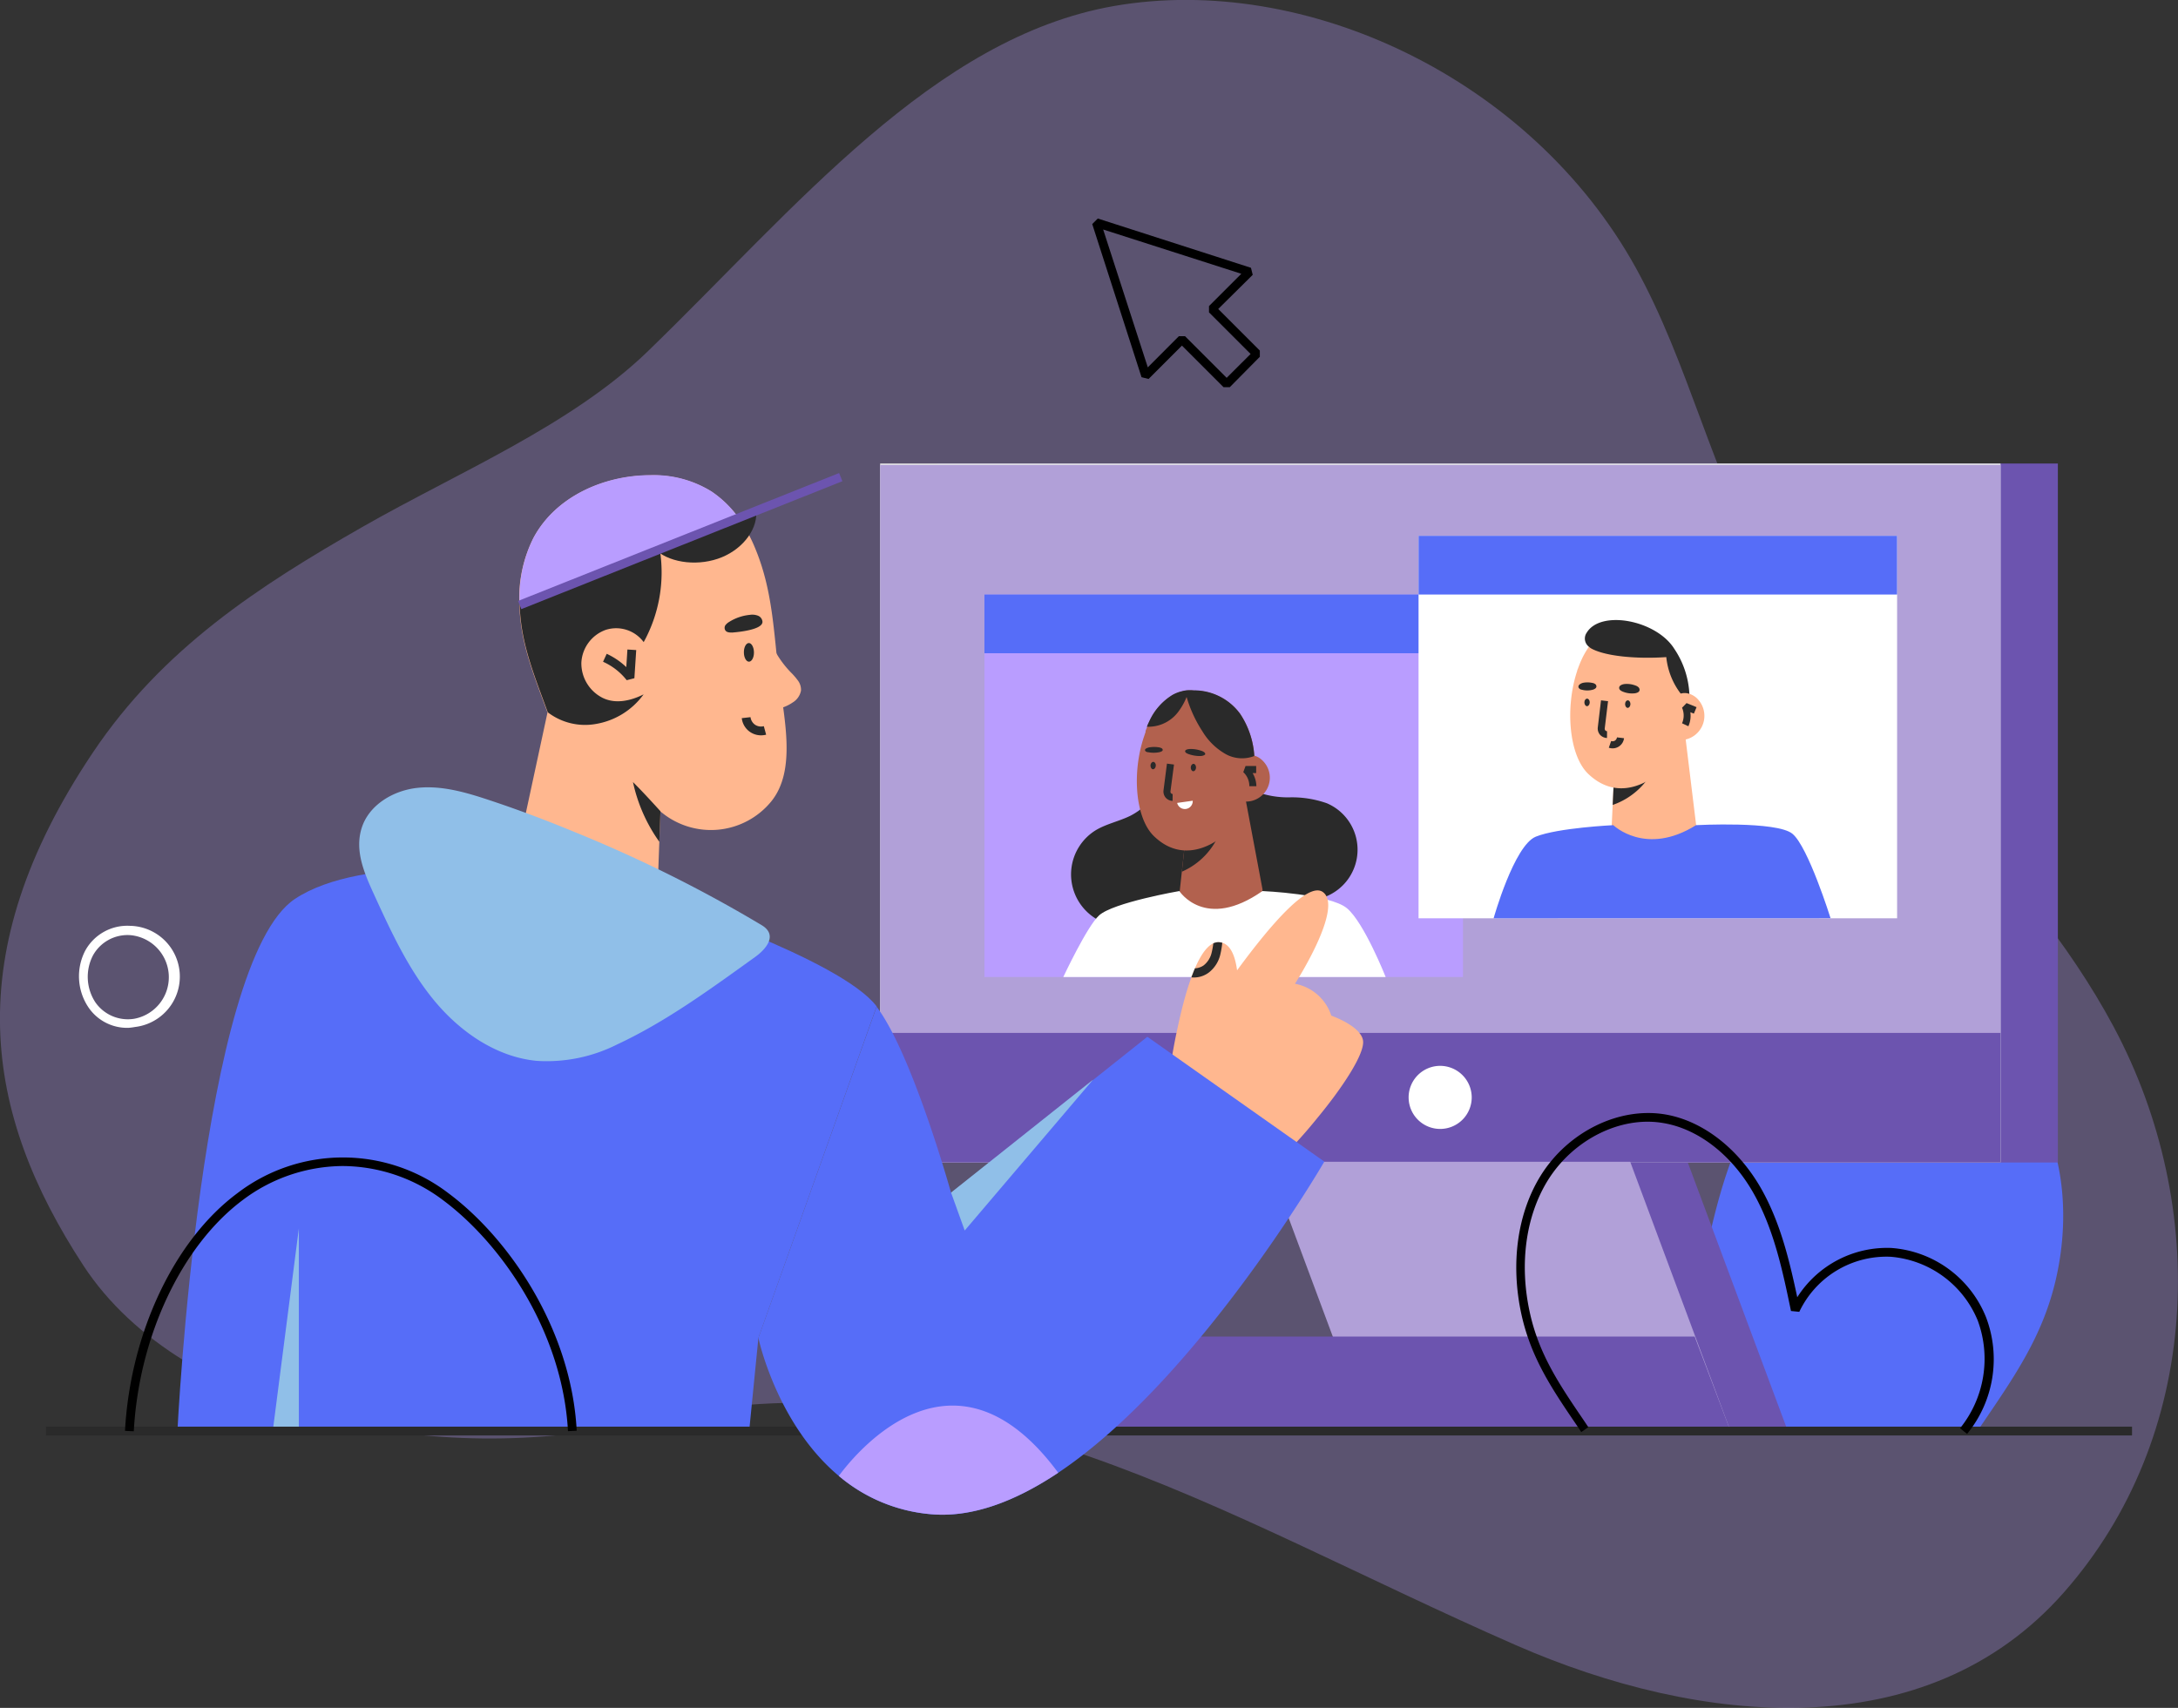 <svg xmlns="http://www.w3.org/2000/svg" xmlns:xlink="http://www.w3.org/1999/xlink" viewBox="0 0 309.3 242.6"><rect x="0" y="0" width="309.3" height="242.6" fill="#333333" stroke="none"/><defs><style>.cls-1{fill:none;}.cls-2,.cls-8{fill:#b99dff;}.cls-2{opacity:0.3;}.cls-3{fill:#566df8;}.cls-4{fill:#6c54af;}.cls-5{fill:#e6e6e6;}.cls-6{fill:#b1a0d8;}.cls-7{fill:#fff;}.cls-9{fill:#b3b3b3;}.cls-10{fill:#2a2a2a;}.cls-11{fill:#b2614e;}.cls-12{fill:#ffb78f;}.cls-13{fill:#90bfe8;}.cls-14{clip-path:url(#clip-path);}</style><clipPath id="clip-path"><path class="cls-1" d="M183.42,163a60.55,60.55,0,0,1-17.14-11.92c.18-1.12.5-3.08,1-5.3,1.12-5.24,3.06-11.88,5.71-11.95,1.61,0,2.38,1.7,2.69,4,4.85-6.61,10.14-12.7,12.22-11.09,2.93,2.26-4,13-4,13a6.71,6.71,0,0,1,5.16,4.53s4.24,1.47,4.51,3.57c.23,1.82-2.79,6.51-6.66,11.17C185.79,160.4,184.61,161.73,183.42,163Z"/></clipPath></defs><g id="Layer_2" data-name="Layer 2"><g id="OBJECTS"><path class="cls-2" d="M215.25,233.68c26.15,11.45,58.32,14.71,77.86-7.5s20.74-54.67,7.07-80.3c-12.93-24.22-35.68-40.95-49.27-64.75C243.17,67.58,239.85,51.67,232.28,38c-14.89-26.89-46.91-41.84-74-37.16-25.68,4.45-45.36,28.78-66.22,49C81.14,60.44,65,67.11,51.45,74.86c-14.71,8.41-28.37,17.26-38.29,32.08C-6,135.53-2.31,158.12,11.84,179.76S62.52,208.61,91,201.93C136.93,191.17,172.72,215.06,215.25,233.68Z"/><path class="cls-3" d="M281,203c4.91-7.24,9.2-13.19,11.06-21.74s1.09-17.93-3.56-25.34-13.57-12.37-22.21-11c-7.62,1.23-13.89,7-17.64,13.77s-5.38,14.44-7,22a18.79,18.79,0,0,0-17.89-10.79,20,20,0,0,0-17,12.47,21.41,21.41,0,0,0,3.45,20.92"/><polygon class="cls-4" points="253.89 203.28 202.41 203.28 188.17 165.03 239.65 165.03 253.89 203.28"/><rect class="cls-4" x="133.13" y="65.84" width="159.11" height="99.29"/><rect class="cls-5" x="124.99" y="65.84" width="159.11" height="99.29"/><rect class="cls-6" x="124.99" y="66.04" width="159.11" height="98.99"/><rect class="cls-4" x="124.99" y="146.72" width="159.11" height="18.41"/><path class="cls-7" d="M209,155.87a4.48,4.48,0,1,1-4.48-4.47A4.49,4.49,0,0,1,209,155.87Z"/><polygon class="cls-6" points="245.75 203.28 194.27 203.28 180.03 165.03 231.51 165.03 245.75 203.28"/><polygon class="cls-4" points="240.66 189.85 160.5 189.85 155.41 203.28 245.75 203.28 240.66 189.85"/><rect class="cls-8" x="139.8" y="84.45" width="67.96" height="54.33"/><rect class="cls-9" x="201.45" y="76.11" width="67.96" height="8.34"/><rect class="cls-3" x="139.8" y="84.45" width="67.96" height="8.34"/><rect class="cls-7" x="201.45" y="76.11" width="67.96" height="54.33"/><rect class="cls-3" x="201.45" y="76.11" width="67.96" height="8.34"/><path class="cls-10" d="M165.56,128.36a7.37,7.37,0,1,1-10-10.4c1.54-.94,3.37-1.29,5-2.1a9.76,9.76,0,0,0,5.24-8.69c2.83.14,6,.73,8.88.88-.17,1.78,1.62,3.41,3.22,4.21a12.83,12.83,0,0,0,5.25,1,14.88,14.88,0,0,1,5.28.84,7.17,7.17,0,0,1-2.53,13.76"/><polygon class="cls-11" points="179.3 126.38 178.15 131.14 166.11 130.49 167.51 126.8 168.45 118.16 176.72 112.65 179.3 126.38"/><path class="cls-10" d="M173.29,118.08a10.14,10.14,0,0,1-5.45,5.74l.58-5.4,2.47-1.65Z"/><path class="cls-11" d="M163.86,118.76c4.81,4.67,9.94-.11,9.94-.11l4.11-9.38.22-.49v-.3c0-.1,0-.21,0-.35v-.21s0-.09,0-.15,0-.22,0-.34a.13.13,0,0,1,0-.06,12.14,12.14,0,0,0-2-5.93,8.12,8.12,0,0,0-6.48-3.34h-.11a5.58,5.58,0,0,0-1.09,0l-.4.07-.49.13a5.67,5.67,0,0,0-1,.42,8.46,8.46,0,0,0-3.32,3.73c-.07.16-.15.31-.22.47l-.12.27a.49.49,0,0,0,0,.11c-.08.17-.15.35-.22.53,0,0,0,0,0,0l0,.1,0,.07h0c-.06.15-.11.3-.16.46C160.72,109.6,161.19,116.16,163.86,118.76Z"/><path class="cls-10" d="M166.52,113.76a1.34,1.34,0,0,1-1-.48,1.35,1.35,0,0,1-.29-1l.49-3.81,1,.13-.5,3.81a.34.34,0,0,0,.07.26.39.39,0,0,0,.24.12Z"/><path class="cls-10" d="M169.1,109c0,.29.14.54.35.55s.39-.22.4-.51-.14-.53-.35-.54S169.12,108.72,169.1,109Z"/><path class="cls-10" d="M163.38,108.72c0,.29.14.54.35.55s.39-.22.41-.51-.15-.53-.35-.54S163.4,108.43,163.38,108.72Z"/><path class="cls-10" d="M170.52,106.62a1.67,1.67,0,0,1,.45.2c.12.08.21.21.18.32s-.35.24-.62.25a4.79,4.79,0,0,1-1.75-.28c-.19-.07-.4-.17-.46-.31-.13-.34.48-.41.73-.41A4.57,4.57,0,0,1,170.52,106.62Z"/><path class="cls-10" d="M164.52,106.15a1.09,1.09,0,0,1,.41.12.29.29,0,0,1,.19.26c0,.17-.28.27-.51.32a4,4,0,0,1-1.55,0c-.17,0-.37-.09-.43-.21-.15-.28.37-.44.59-.48A4.05,4.05,0,0,1,164.52,106.15Z"/><path class="cls-7" d="M169.38,113.74a1.12,1.12,0,0,1-2.21.31"/><path class="cls-11" d="M175.79,108.16a1.9,1.9,0,0,1,1.69-.93,2.69,2.69,0,0,1,1.81.8,3.39,3.39,0,0,1-3.56,5.61"/><path class="cls-10" d="M178.42,111.68h-1a2.69,2.69,0,0,0-.86-2l.32-.87,1.51,0,0,1-.51,0A3.74,3.74,0,0,1,178.42,111.68Z"/><path class="cls-10" d="M162.87,103.23l.37,0a5.29,5.29,0,0,0,4.27-2.38,8.59,8.59,0,0,0,1-1.85,18.39,18.39,0,0,0,2.25,4.89,9.07,9.07,0,0,0,3.42,3.29,4.81,4.81,0,0,0,3.94.21.13.13,0,0,1,0-.06,12.14,12.14,0,0,0-2-5.93,8.12,8.12,0,0,0-6.48-3.34h-.11a5.58,5.58,0,0,0-1.09,0l-.4.07-.49.13a5.67,5.67,0,0,0-1,.42,8.46,8.46,0,0,0-3.32,3.73c-.07.16-.15.31-.22.47Z"/><path class="cls-7" d="M151,138.78s3.39-7.23,5.08-8.75c2-1.83,11.4-3.46,11.4-3.46s3.66,5.7,11.8,0c0,0,9.56.41,12,2.44s5.5,9.77,5.5,9.77"/><polygon class="cls-12" points="227.2 120.93 232.94 125.43 241.41 121.63 239.21 103.6 232.69 107.34 229.25 109.31 229.02 114.29 228.88 117.28 227.2 120.93"/><path class="cls-10" d="M232.69,107.34l-3.44,2-.23,5a10.32,10.32,0,0,0,6-5.45C234.23,108.34,233.47,107.84,232.69,107.34Z"/><path class="cls-12" d="M239.94,99.64l-.05.14-.17.37-.18.45-.16.36-3.72,8.76s-5.16,4.92-10.1.22c-2.78-2.65-3.3-9.48-1.58-14.65,0-.1.06-.2.1-.3.16-.45.33-.88.52-1.29l.11-.24s0,0,0,0a13.07,13.07,0,0,1,.79-1.38l.09-.12a.21.21,0,0,1,0-.06s0,0,0,0a3.15,3.15,0,0,1,.22-.29c.1-.14.21-.27.32-.4a7.55,7.55,0,0,1,.8-.8,5.66,5.66,0,0,1,4-1.44,8.27,8.27,0,0,1,6.73,3.32,12.56,12.56,0,0,1,2.13,6.39.28.28,0,0,0,0,.09,1.69,1.69,0,0,0,0,.23c0,.16,0,.3,0,.41v.3Z"/><path class="cls-10" d="M228.21,104.83a1.41,1.41,0,0,1-1-.47,1.36,1.36,0,0,1-.31-1l.46-3.88,1,.12-.47,3.88a.38.38,0,0,0,.08.27.42.42,0,0,0,.25.12Z"/><path class="cls-10" d="M230.78,100c0,.29.15.54.36.55s.39-.23.4-.52-.15-.54-.36-.55S230.79,99.69,230.78,100Z"/><path class="cls-10" d="M225,99.76c0,.29.15.54.36.55s.39-.23.4-.52-.15-.54-.36-.55S225,99.46,225,99.76Z"/><path class="cls-10" d="M232.24,97.37a1.2,1.2,0,0,1,.44.25.49.49,0,0,1,.15.45c-.06.26-.39.37-.66.41a3.46,3.46,0,0,1-1.77-.26c-.2-.09-.41-.22-.45-.42-.1-.47.54-.62.8-.64A3.44,3.44,0,0,1,232.24,97.37Z"/><path class="cls-10" d="M226.1,97a.89.89,0,0,1,.41.15.42.42,0,0,1,.2.36c0,.24-.28.39-.51.46a3,3,0,0,1-1.57,0,.6.6,0,0,1-.45-.29c-.15-.4.38-.62.59-.68A3.14,3.14,0,0,1,226.1,97Z"/><path class="cls-10" d="M229,106.3a1.64,1.64,0,0,1-.53-.09l.33-.95a.64.64,0,0,0,.54-.06.69.69,0,0,0,.29-.46l1,.12A1.63,1.63,0,0,1,229,106.3Z"/><path class="cls-10" d="M239.94,99.64l-.05.14h-.08a10.26,10.26,0,0,1-3.18-6.44c-4.07.28-8.47-.09-10.55-1.17a1.84,1.84,0,0,1-.43-.3,1.46,1.46,0,0,1-.32-2c2-3.3,9.92-1.77,12.45,2.31a12.56,12.56,0,0,1,2.13,6.39.28.28,0,0,0,0,.09,1.69,1.69,0,0,0,0,.23c0,.16,0,.3,0,.41v.3Z"/><path class="cls-12" d="M237.68,99.23a1.94,1.94,0,0,1,1.8-.77,2.74,2.74,0,0,1,1.75,1,3.45,3.45,0,0,1-4.16,5.32"/><path class="cls-10" d="M239.77,103.16l-.9-.42a2.78,2.78,0,0,0,0-2.21l.64-.66,1.42.58-.38.92-.5-.2A3.67,3.67,0,0,1,239.77,103.16Z"/><path class="cls-3" d="M212.11,130.44s2.9-10.35,6-11.6,11-1.63,11-1.63,4.59,4.48,11.75,0c0,0,11.44-.61,13.68,1.22s5.42,12,5.42,12"/><path class="cls-12" d="M72.11,127.39l21.16,2.21.36-10,.16-4.34h0a11.06,11.06,0,0,0,15.72-1.4c3.64-4.46,1.81-11.86,1.12-17.7-.76-6.42-.9-12.28-3.36-18.21a1.22,1.22,0,0,0-.07-.17,20.74,20.74,0,0,0-2.55-4.52,15,15,0,0,0-3.6-3.42,15.55,15.55,0,0,0-8.67-2.32c-6.57,0-13.47,3-16.63,8.92a18.9,18.9,0,0,0-2,9.23,27,27,0,0,0,.27,3.25c.61,4.25,2.27,8.26,3.73,12.29Z"/><path class="cls-10" d="M89.89,111.09a22.83,22.83,0,0,0,3.74,8.48l.16-4.34h0C92.52,113.84,91.25,112.44,89.89,111.09Z"/><path class="cls-8" d="M73.8,85.94l31.06-12.43a15.22,15.22,0,0,0-3.81-3.7,15.55,15.55,0,0,0-8.67-2.32c-6.57,0-13.47,3-16.63,8.92A19,19,0,0,0,73.8,85.94Z"/><path class="cls-12" d="M109.08,90.27a14.24,14.24,0,0,0,3.22,5.23,9.31,9.31,0,0,1,1,1.15,2.2,2.2,0,0,1,.45,1.45,2.52,2.52,0,0,1-1.19,1.69,5.91,5.91,0,0,1-5.36.67"/><path class="cls-10" d="M105.16,73l-.51.21L73.79,85.64a27,27,0,0,0,.27,3.25c.61,4.25,2.27,8.26,3.73,12.29a8.72,8.72,0,0,0,6.81,1.66,10.52,10.52,0,0,0,6.8-4.21c-1.81.92-4,1.41-5.84.49a5.49,5.49,0,0,1-3-5,5.23,5.23,0,0,1,3.46-4.65,4.86,4.86,0,0,1,5.39,1.74A20.53,20.53,0,0,0,93.7,78.07"/><path class="cls-10" d="M89,96.62A8.89,8.89,0,0,0,85.64,94l.52-1.13a10.28,10.28,0,0,1,2.78,1.89l.16-2.5,1.25.08-.26,4Z"/><path class="cls-10" d="M108.08,104.45a2.74,2.74,0,0,1-2.74-2.44l1.24-.14a1.56,1.56,0,0,0,.65,1.08,1.54,1.54,0,0,0,1.24.2l.33,1.21A3,3,0,0,1,108.08,104.45Z"/><path class="cls-10" d="M105.64,92.67c0,.74.34,1.33.73,1.32s.71-.6.7-1.33-.34-1.33-.73-1.32S105.63,91.94,105.64,92.67Z"/><path class="cls-10" d="M104,89.85c-.37,0-.8,0-1-.32a.68.68,0,0,1,0-.7,1.85,1.85,0,0,1,.55-.49,6.72,6.72,0,0,1,2.92-1,2.24,2.24,0,0,1,1.15.11,1,1,0,0,1,.66.88C108.29,89.47,104.77,89.79,104,89.85Z"/><path class="cls-10" d="M93.22,78.21c2.18,1.84,6.15,2.24,9.3.94s5.22-4.21,4.84-6.81"/><rect class="cls-4" x="72.06" y="76.23" width="49.08" height="1.25" transform="translate(-21.59 41.23) rotate(-21.73)"/><path class="cls-3" d="M107.7,190.05l-1.32,13.33H25.19s3.26-66.74,16.69-75.69c9.69-6.46,31-3.83,31-3.83l20.47,3.85s26.06,8.53,31.14,15.24"/><polygon class="cls-13" points="42.44 203.38 42.44 174.49 38.72 203.38 42.44 203.38"/><path class="cls-13" d="M69.44,113.64c-3.28-1.09-6.7-2.09-10.14-1.73s-6.91,2.42-7.94,5.71.42,6.51,1.79,9.51c2.4,5.24,4.85,10.56,8.52,15s8.79,8,14.53,8.56a22.21,22.21,0,0,0,11.46-2.34c7-3.27,13.3-7.91,19.53-12.38,1.59-1.13,3.31-3.13,1-4.54a193.89,193.89,0,0,0-26.6-13.25C77.61,116.53,73.55,115,69.44,113.64Z"/><rect class="cls-10" x="6.52" y="202.65" width="296.25" height="1.25"/><path class="cls-12" d="M183.42,163a60.55,60.55,0,0,1-17.14-11.92c.18-1.12.5-3.08,1-5.3,1.12-5.24,3.06-11.88,5.71-11.95,1.61,0,2.38,1.7,2.69,4,4.85-6.61,10.14-12.7,12.22-11.09,2.93,2.26-4,13-4,13a6.71,6.71,0,0,1,5.16,4.53s4.24,1.47,4.51,3.57c.23,1.82-2.79,6.51-6.66,11.17C185.79,160.4,184.61,161.73,183.42,163Z"/><g class="cls-14"><path class="cls-10" d="M169.6,138.85a3.54,3.54,0,0,1-2.31-.83l.81-1a2.36,2.36,0,0,0,2.83.11,3.22,3.22,0,0,0,1.13-1.78,11.1,11.1,0,0,0,.32-2.39l1.25.07a12.33,12.33,0,0,1-.36,2.67,4.55,4.55,0,0,1-1.6,2.44A3.52,3.52,0,0,1,169.6,138.85Z"/></g><path class="cls-3" d="M188.07,165s-17.91,30.91-37.79,44.2c-6,4-12.22,6.44-18.16,5.88a23.25,23.25,0,0,1-13-5.43c-8.85-7.4-11.42-19.6-11.42-19.6L124.49,143c5.08,6.72,10.58,26.45,10.58,26.45l27.87-22.18Z"/><polygon class="cls-13" points="135.06 169.4 137 174.79 155.22 153.37 135.06 169.4"/><path class="cls-8" d="M150.28,209.2c-6,4-12.22,6.44-18.16,5.88a23.25,23.25,0,0,1-13-5.43c3-4.06,16.3-19.51,30.49-1.33C149.84,208.62,150.07,208.91,150.28,209.2Z"/><path d="M19,203.31l-1.25-.06c.75-13.87,7-27.13,16-33.79a24.65,24.65,0,0,1,29.89,0c8.53,6.33,17.49,19.23,18.26,33.77l-1.24.06c-.76-14.13-9.47-26.67-17.77-32.83a23.84,23.84,0,0,0-14.2-4.83h0a23.81,23.81,0,0,0-14.19,4.81C25.82,176.91,19.73,189.81,19,203.31Z"/><path d="M279.35,203.68l-1-.8a15.72,15.72,0,0,0,2.52-15.28,14.65,14.65,0,0,0-12.35-9.08,13.7,13.7,0,0,0-13,7.82l-1.18-.12c-1.17-5.63-2.39-11.46-5.22-16.55-3.08-5.55-7.93-9.35-13-10.16-6-1-12.67,2.36-16.26,8.07-3.17,5.06-4.13,11.91-2.62,18.81,1.3,6,4.24,10.32,7.65,15.33l.67,1-1,.7-.67-1c-3.48-5.12-6.48-9.54-7.84-15.76-1.57-7.22-.55-14.41,2.79-19.74,3.85-6.13,11-9.68,17.52-8.64,5.42.87,10.6,4.9,13.87,10.78,2.63,4.74,3.89,10,5,15.21a15.1,15.1,0,0,1,13.38-7,15.71,15.71,0,0,1,13.44,9.87A16.77,16.77,0,0,1,279.35,203.68Z"/><path class="cls-7" d="M18.22,146A6.63,6.63,0,0,1,12.5,143a7.92,7.92,0,0,1-.41-7.94,6.81,6.81,0,0,1,6.34-3.55h0a7.21,7.21,0,0,1,.74,14.37h0A8.15,8.15,0,0,1,18.22,146Zm.21-13.17a5.6,5.6,0,0,0-5.23,2.89,6.6,6.6,0,0,0,.34,6.65,5.62,5.62,0,0,0,5.53,2.34h0a6,6,0,0,0-.61-11.88Z"/><path d="M174.64,55h-.88l-5.91-5.91-4.74,4.74-1-.25-7-21.75.79-.79,21.75,7,.25,1L173,43.89l5.91,5.91v.88Zm-7.23-7.24h.88l5.91,5.91,3.4-3.39-5.91-5.91v-.89l4.59-4.59-19.62-6.29L163,52.18Z"/></g></g></svg>
